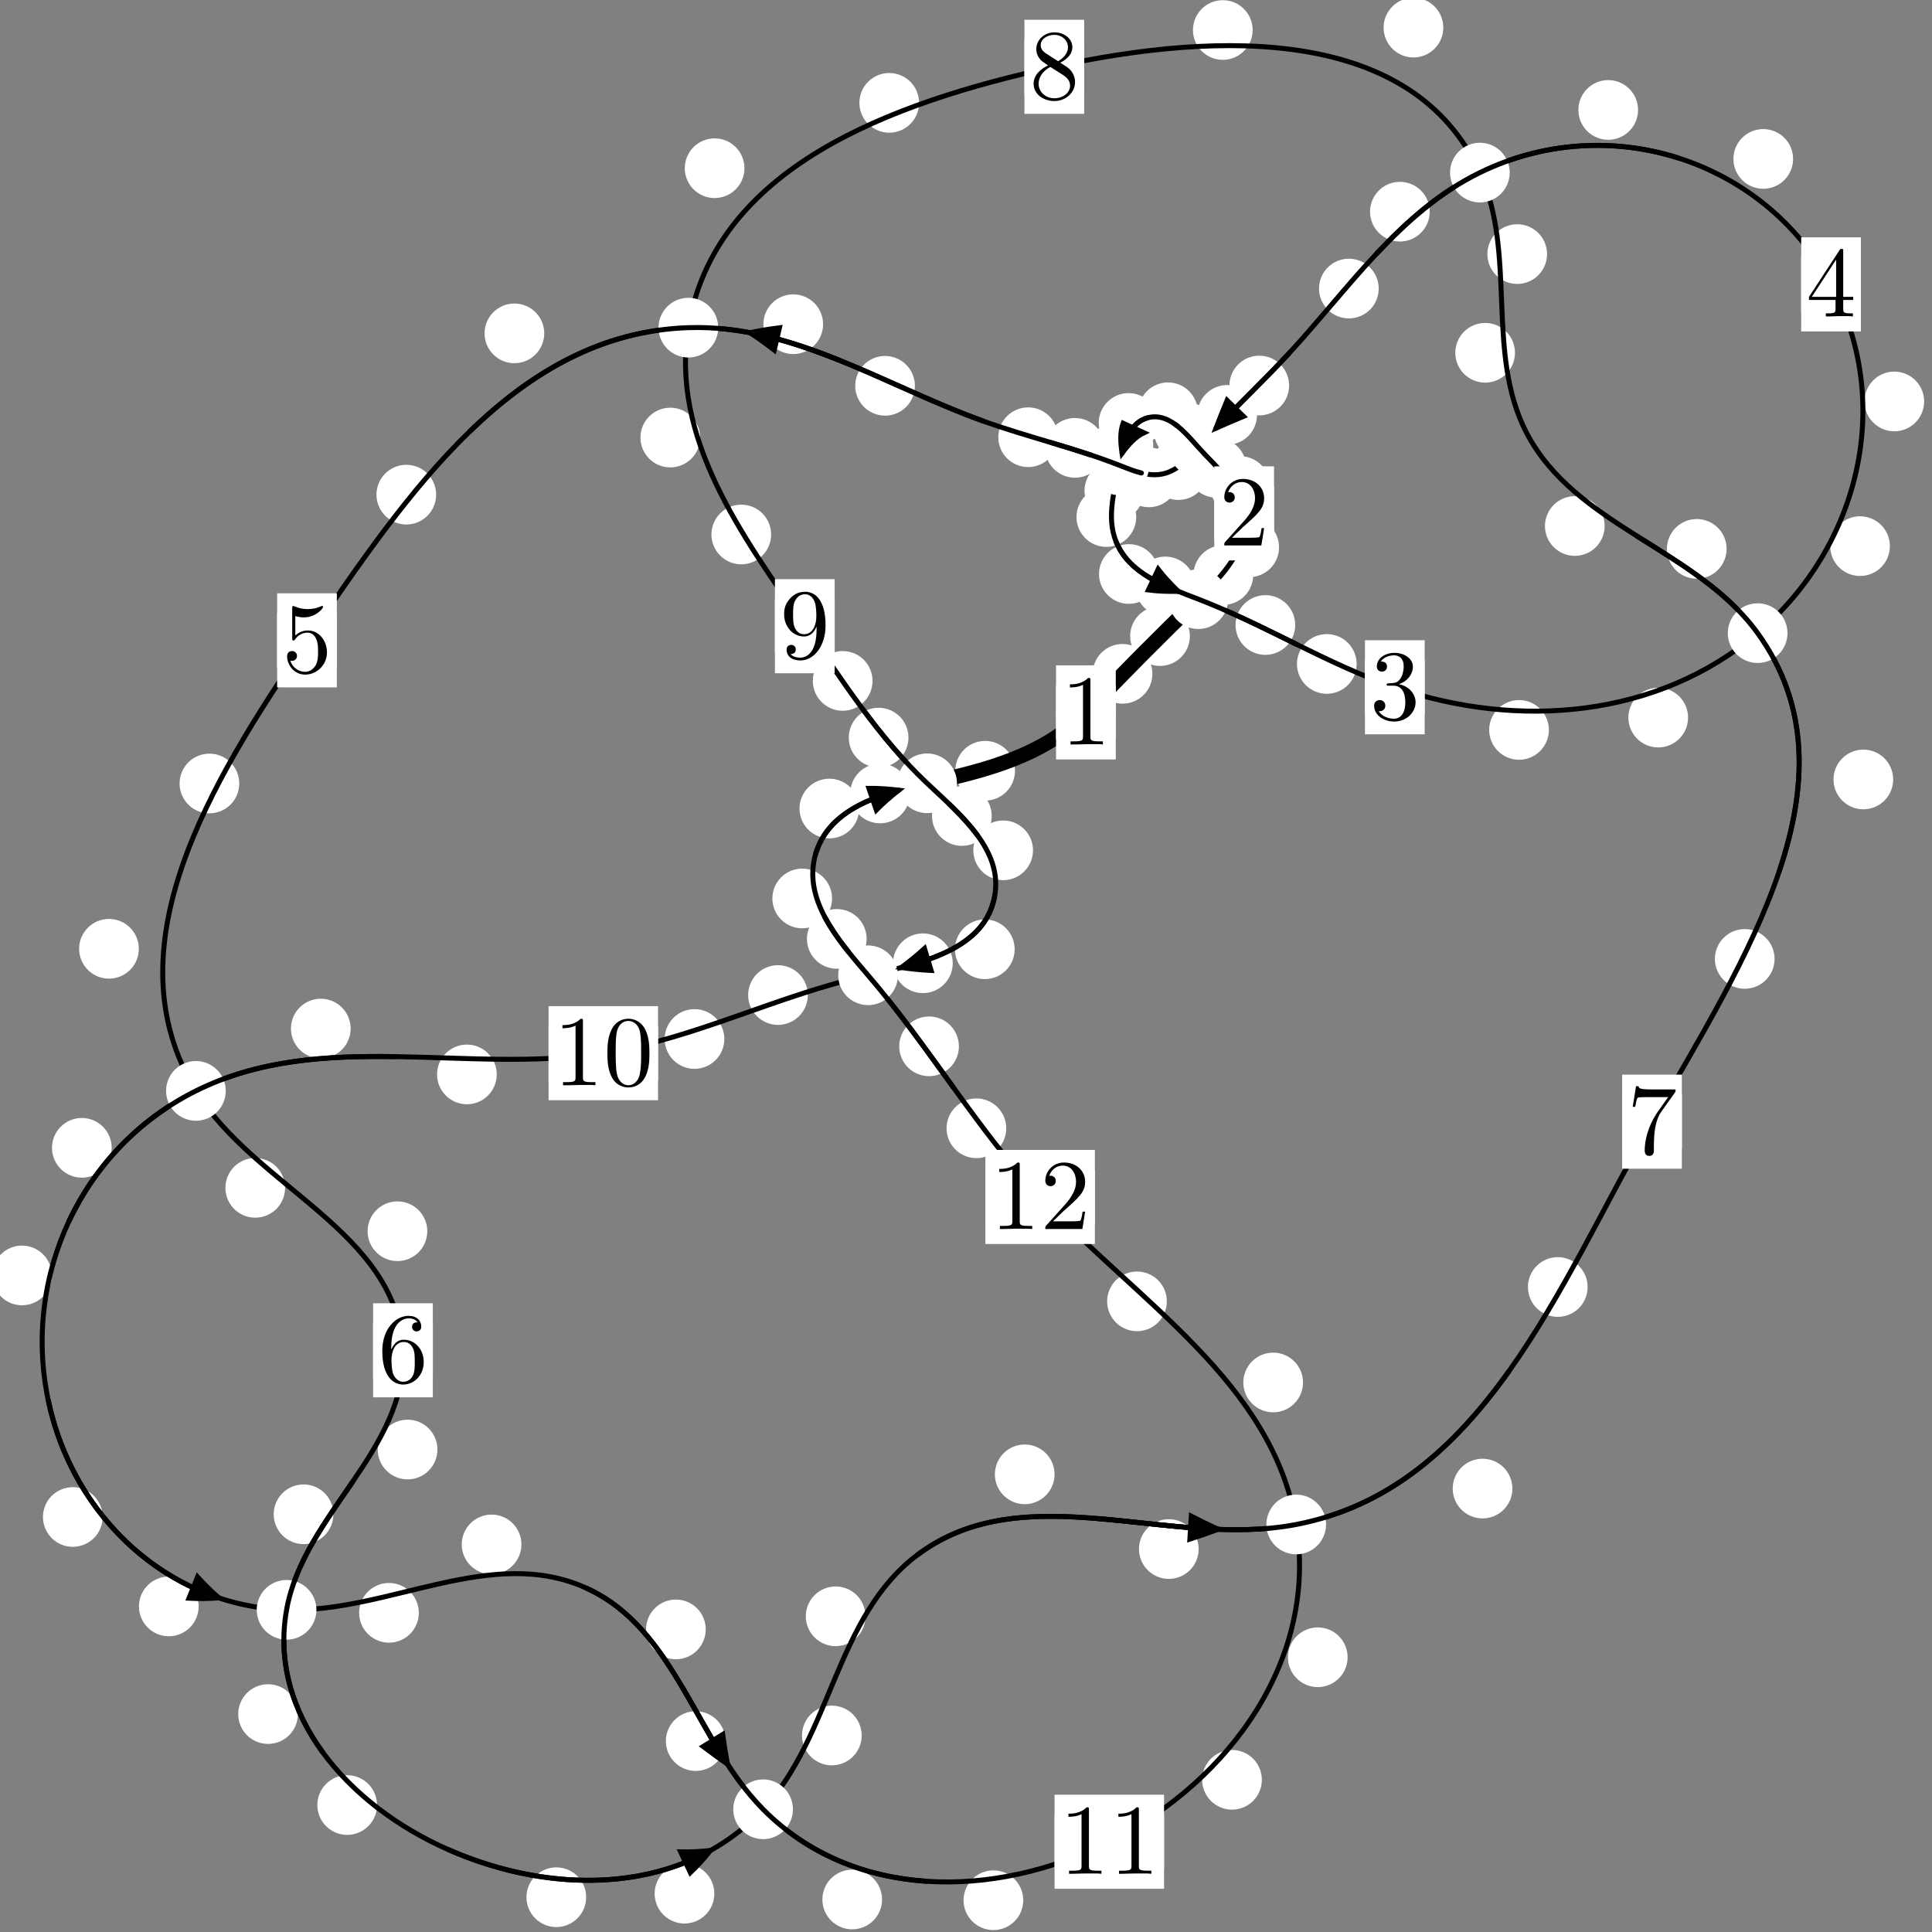 <?xml version="1.0"?>
<!-- Created by MetaPost 1.999 on 2021.07.05:2358 -->
<svg version="1.1" xmlns="http://www.w3.org/2000/svg" xmlns:xlink="http://www.w3.org/1999/xlink" width="193.473" height="193.505" viewBox="0 0 193.473 193.505">
<rect x="0" y="0" width="193.473" height="193.505" fill="#808080" stroke="none"/>
<!-- Original BoundingBox: -120.786774 -133.280563 72.686508 60.224579 -->
  <defs>
    <g transform="scale(0.01,0.01)" id="GLYPHcmr10_48">
      <path style="fill-rule: evenodd;" d="M460 -320C460 -400,455 -480,420 -554C374 -650,292 -666,250 -666C190 -666,117 -640,76 -547C44 -478,39 -400,39 -320C39 -245,43 -155,84 -79C127 2,200 22,249 22C303 22,379 1,423 -94C455 -163,460 -241,460 -320M249 -0C210 -0,151 -25,133 -121C122 -181,122 -273,122 -332C122 -396,122 -462,130 -516C149 -635,224 -644,249 -644C282 -644,348 -626,367 -527C377 -471,377 -395,377 -332C377 -257,377 -189,366 -125C351 -30,294 -0,249 -0"></path>
    </g>
    <g transform="scale(0.01,0.01)" id="GLYPHcmr10_49">
      <path style="fill-rule: evenodd;" d="M294 -640C294 -664,294 -666,271 -666C209 -602,121 -602,89 -602L89 -571C109 -571,168 -571,220 -597L220 -79C220 -43,217 -31,127 -31L95 -31L95 -0L257 -0L130 -3L217 -3L257 -3L297 -3L384 -3L419 -0L419 -31L387 -31C297 -31,294 -42,294 -79"></path>
    </g>
    <g transform="scale(0.01,0.01)" id="GLYPHcmr10_50">
      <path style="fill-rule: evenodd;" d="M127 -77L233 -180C389 -318,449 -372,449 -472C449 -586,359 -666,237 -666C124 -666,50 -574,50 -485C50 -429,100 -429,103 -429C120 -429,155 -441,155 -482C155 -508,137 -534,102 -534C94 -534,92 -534,89 -533C112 -598,166 -635,224 -635C315 -635,358 -554,358 -472C358 -392,308 -313,253 -251L61 -37C50 -26,50 -24,50 -0L421 -0L449 -174L424 -174C419 -144,412 -100,402 -85C395 -77,329 -77,307 -77"></path>
    </g>
    <g transform="scale(0.01,0.01)" id="GLYPHcmr10_51">
      <path style="fill-rule: evenodd;" d="M290 -352C372 -379,430 -449,430 -528C430 -610,342 -666,246 -666C145 -666,69 -606,69 -530C69 -497,91 -478,120 -478C151 -478,171 -500,171 -529C171 -579,124 -579,109 -579C140 -628,206 -641,242 -641C283 -641,338 -619,338 -529C338 -517,336 -459,310 -415C280 -367,246 -364,221 -363C213 -362,189 -360,182 -360C174 -359,167 -358,167 -348C167 -337,174 -337,191 -337L235 -337C317 -337,354 -269,354 -171C354 -35,285 -6,241 -6C198 -6,123 -23,88 -82C123 -77,154 -99,154 -137C154 -173,127 -193,98 -193C74 -193,42 -179,42 -135C42 -44,135 22,244 22C366 22,457 -69,457 -171C457 -253,394 -331,290 -352"></path>
    </g>
    <g transform="scale(0.01,0.01)" id="GLYPHcmr10_52">
      <path style="fill-rule: evenodd;" d="M294 -165L294 -78C294 -42,292 -31,218 -31L197 -31L197 -0L332 -0L238 -3L290 -3L332 -3L374 -3L427 -3L468 -0L468 -31L447 -31C373 -31,371 -42,371 -78L371 -165L471 -165L471 -196L371 -196L371 -651C371 -671,371 -677,355 -677C346 -677,343 -677,335 -665L28 -196L28 -165M300 -196L56 -196L300 -569"></path>
    </g>
    <g transform="scale(0.01,0.01)" id="GLYPHcmr10_53">
      <path style="fill-rule: evenodd;" d="M449 -201C449 -320,367 -420,259 -420C211 -420,168 -404,132 -369L132 -564C152 -558,185 -551,217 -551C340 -551,410 -642,410 -655C410 -661,407 -666,400 -666C399 -666,397 -666,392 -663C372 -654,323 -634,256 -634C216 -634,170 -641,123 -662C115 -665,113 -665,111 -665C101 -665,101 -657,101 -641L101 -345C101 -327,101 -319,115 -319C122 -319,124 -322,128 -328C139 -344,176 -398,257 -398C309 -398,334 -352,342 -334C358 -297,360 -258,360 -208C360 -173,360 -113,336 -71C312 -32,275 -6,229 -6C156 -6,99 -59,82 -118C85 -117,88 -116,99 -116C132 -116,149 -141,149 -165C149 -189,132 -214,99 -214C85 -214,50 -207,50 -161C50 -75,119 22,231 22C347 22,449 -74,449 -201"></path>
    </g>
    <g transform="scale(0.01,0.01)" id="GLYPHcmr10_54">
      <path style="fill-rule: evenodd;" d="M132 -328L132 -352C132 -605,256 -641,307 -641C331 -641,373 -635,395 -601C380 -601,340 -601,340 -556C340 -525,364 -510,386 -510C402 -510,432 -519,432 -558C432 -618,388 -666,305 -666C177 -666,42 -537,42 -316C42 -49,158 22,251 22C362 22,457 -72,457 -204C457 -331,368 -427,257 -427C189 -427,152 -376,132 -328M251 -6C188 -6,158 -66,152 -81C134 -128,134 -208,134 -226C134 -304,166 -404,256 -404C272 -404,318 -404,349 -342C367 -305,367 -254,367 -205C367 -157,367 -107,350 -71C320 -11,274 -6,251 -6"></path>
    </g>
    <g transform="scale(0.01,0.01)" id="GLYPHcmr10_55">
      <path style="fill-rule: evenodd;" d="M476 -609C485 -621,485 -623,485 -644L242 -644C120 -644,118 -657,114 -676L89 -676L56 -470L81 -470C84 -486,93 -549,106 -561C113 -567,191 -567,204 -567L411 -567C400 -551,321 -442,299 -409C209 -274,176 -135,176 -33C176 -23,176 22,222 22C268 22,268 -23,268 -33L268 -84C268 -139,271 -194,279 -248C283 -271,297 -357,341 -419"></path>
    </g>
    <g transform="scale(0.01,0.01)" id="GLYPHcmr10_56">
      <path style="fill-rule: evenodd;" d="M163 -457C117 -487,113 -521,113 -538C113 -599,178 -641,249 -641C322 -641,386 -589,386 -517C386 -460,347 -412,287 -377M309 -362C381 -399,430 -451,430 -517C430 -609,341 -666,250 -666C150 -666,69 -592,69 -499C69 -481,71 -436,113 -389C124 -377,161 -352,186 -335C128 -306,42 -250,42 -151C42 -45,144 22,249 22C362 22,457 -61,457 -168C457 -204,446 -249,408 -291C389 -312,373 -322,309 -362M209 -320L332 -242C360 -223,407 -193,407 -132C407 -58,332 -6,250 -6C164 -6,92 -68,92 -151C92 -209,124 -273,209 -320"></path>
    </g>
    <g transform="scale(0.01,0.01)" id="GLYPHcmr10_57">
      <path style="fill-rule: evenodd;" d="M367 -318L367 -286C367 -52,263 -6,205 -6C188 -6,134 -8,107 -42C151 -42,159 -71,159 -88C159 -119,135 -134,113 -134C97 -134,67 -125,67 -86C67 -19,121 22,206 22C335 22,457 -114,457 -329C457 -598,342 -666,253 -666C198 -666,149 -648,106 -603C65 -558,42 -516,42 -441C42 -316,130 -218,242 -218C303 -218,344 -260,367 -318M243 -241C227 -241,181 -241,150 -304C132 -341,132 -391,132 -440C132 -494,132 -541,153 -578C180 -628,218 -641,253 -641C299 -641,332 -607,349 -562C361 -530,365 -467,365 -421C365 -338,331 -241,243 -241"></path>
    </g>
  </defs>
  <path d="M115.402 67.478C115.402 66.686,115.087 65.925,114.526 65.365C113.966 64.804,113.206 64.49,112.413 64.49C111.62 64.49,110.86 64.804,110.3 65.365C109.739 65.925,109.424 66.686,109.424 67.478C109.424 68.271,109.739 69.031,110.3 69.592C110.86 70.152,111.62 70.467,112.413 70.467C113.206 70.467,113.966 70.152,114.526 69.592C115.087 69.031,115.402 68.271,115.402 67.478Z" style="fill: rgb(100%,100%,100%);stroke: none;"></path>
  <path d="M111.734 71.34C111.734 70.548,111.419 69.787,110.858 69.227C110.298 68.666,109.538 68.352,108.745 68.352C107.952 68.352,107.192 68.666,106.632 69.227C106.071 69.787,105.756 70.548,105.756 71.34C105.756 72.133,106.071 72.893,106.632 73.454C107.192 74.014,107.952 74.329,108.745 74.329C109.538 74.329,110.298 74.014,110.858 73.454C111.419 72.893,111.734 72.133,111.734 71.34Z" style="fill: rgb(100%,100%,100%);stroke: none;"></path>
  <path d="M125.496 57.582C125.496 56.79,125.181 56.03,124.62 55.469C124.06 54.909,123.3 54.594,122.507 54.594C121.714 54.594,120.954 54.909,120.394 55.469C119.833 56.03,119.518 56.79,119.518 57.582C119.518 58.375,119.833 59.135,120.394 59.696C120.954 60.256,121.714 60.571,122.507 60.571C123.3 60.571,124.06 60.256,124.62 59.696C125.181 59.135,125.496 58.375,125.496 57.582Z" style="fill: rgb(100%,100%,100%);stroke: none;"></path>
  <path d="M119.154 63.697C119.154 62.905,118.84 62.144,118.279 61.584C117.719 61.023,116.958 60.709,116.166 60.709C115.373 60.709,114.613 61.023,114.052 61.584C113.492 62.144,113.177 62.905,113.177 63.697C113.177 64.49,113.492 65.25,114.052 65.811C114.613 66.371,115.373 66.686,116.166 66.686C116.958 66.686,117.719 66.371,118.279 65.811C118.84 65.25,119.154 64.49,119.154 63.697Z" style="fill: rgb(100%,100%,100%);stroke: none;"></path>
  <path d="M127.174 48.671C127.174 47.878,126.859 47.118,126.298 46.557C125.738 45.997,124.978 45.682,124.185 45.682C123.392 45.682,122.632 45.997,122.072 46.557C121.511 47.118,121.196 47.878,121.196 48.671C121.196 49.463,121.511 50.223,122.072 50.784C122.632 51.344,123.392 51.659,124.185 51.659C124.978 51.659,125.738 51.344,126.298 50.784C126.859 50.223,127.174 49.463,127.174 48.671Z" style="fill: rgb(100%,100%,100%);stroke: none;"></path>
  <path d="M128.086 54.808C128.086 54.015,127.771 53.255,127.21 52.695C126.65 52.134,125.89 51.819,125.097 51.819C124.304 51.819,123.544 52.134,122.984 52.695C122.423 53.255,122.108 54.015,122.108 54.808C122.108 55.601,122.423 56.361,122.984 56.921C123.544 57.482,124.304 57.797,125.097 57.797C125.89 57.797,126.65 57.482,127.21 56.921C127.771 56.361,128.086 55.601,128.086 54.808Z" style="fill: rgb(100%,100%,100%);stroke: none;"></path>
  <path d="M121.543 43.165C121.543 42.372,121.229 41.612,120.668 41.052C120.108 40.491,119.347 40.176,118.555 40.176C117.762 40.176,117.002 40.491,116.441 41.052C115.881 41.612,115.566 42.372,115.566 43.165C115.566 43.958,115.881 44.718,116.441 45.278C117.002 45.839,117.762 46.154,118.555 46.154C119.347 46.154,120.108 45.839,120.668 45.278C121.229 44.718,121.543 43.958,121.543 43.165Z" style="fill: rgb(100%,100%,100%);stroke: none;"></path>
  <path d="M124.818 46.849C124.818 46.057,124.503 45.297,123.942 44.736C123.382 44.176,122.622 43.861,121.829 43.861C121.036 43.861,120.276 44.176,119.716 44.736C119.155 45.297,118.84 46.057,118.84 46.849C118.84 47.642,119.155 48.402,119.716 48.963C120.276 49.523,121.036 49.838,121.829 49.838C122.622 49.838,123.382 49.523,123.942 48.963C124.503 48.402,124.818 47.642,124.818 46.849Z" style="fill: rgb(100%,100%,100%);stroke: none;"></path>
  <path d="M116.007 42.357C116.007 41.564,115.692 40.804,115.132 40.243C114.571 39.683,113.811 39.368,113.018 39.368C112.226 39.368,111.465 39.683,110.905 40.243C110.344 40.804,110.029 41.564,110.029 42.357C110.029 43.149,110.344 43.91,110.905 44.47C111.465 45.031,112.226 45.346,113.018 45.346C113.811 45.346,114.571 45.031,115.132 44.47C115.692 43.91,116.007 43.149,116.007 42.357Z" style="fill: rgb(100%,100%,100%);stroke: none;"></path>
  <path d="M119.954 41.287C119.954 40.494,119.639 39.734,119.078 39.174C118.518 38.613,117.758 38.298,116.965 38.298C116.172 38.298,115.412 38.613,114.852 39.174C114.291 39.734,113.976 40.494,113.976 41.287C113.976 42.08,114.291 42.84,114.852 43.4C115.412 43.961,116.172 44.276,116.965 44.276C117.758 44.276,118.518 43.961,119.078 43.4C119.639 42.84,119.954 42.08,119.954 41.287Z" style="fill: rgb(100%,100%,100%);stroke: none;"></path>
  <path d="M114.581 49.145C114.581 48.353,114.266 47.592,113.706 47.032C113.145 46.471,112.385 46.157,111.593 46.157C110.8 46.157,110.04 46.471,109.479 47.032C108.919 47.592,108.604 48.353,108.604 49.145C108.604 49.938,108.919 50.698,109.479 51.259C110.04 51.819,110.8 52.134,111.593 52.134C112.385 52.134,113.145 51.819,113.706 51.259C114.266 50.698,114.581 49.938,114.581 49.145Z" style="fill: rgb(100%,100%,100%);stroke: none;"></path>
  <path d="M115.488 44.587C115.488 43.794,115.173 43.034,114.613 42.474C114.052 41.913,113.292 41.598,112.499 41.598C111.707 41.598,110.947 41.913,110.386 42.474C109.826 43.034,109.511 43.794,109.511 44.587C109.511 45.38,109.826 46.14,110.386 46.7C110.947 47.261,111.707 47.576,112.499 47.576C113.292 47.576,114.052 47.261,114.613 46.7C115.173 46.14,115.488 45.38,115.488 44.587Z" style="fill: rgb(100%,100%,100%);stroke: none;"></path>
  <path d="M116.034 57.481C116.034 56.688,115.719 55.928,115.159 55.367C114.598 54.807,113.838 54.492,113.046 54.492C112.253 54.492,111.493 54.807,110.932 55.367C110.372 55.928,110.057 56.688,110.057 57.481C110.057 58.273,110.372 59.034,110.932 59.594C111.493 60.155,112.253 60.469,113.046 60.469C113.838 60.469,114.598 60.155,115.159 59.594C115.719 59.034,116.034 58.273,116.034 57.481Z" style="fill: rgb(100%,100%,100%);stroke: none;"></path>
  <path d="M113.781 51.778C113.781 50.985,113.466 50.225,112.905 49.665C112.345 49.104,111.585 48.789,110.792 48.789C109.999 48.789,109.239 49.104,108.679 49.665C108.118 50.225,107.803 50.985,107.803 51.778C107.803 52.571,108.118 53.331,108.679 53.891C109.239 54.452,109.999 54.767,110.792 54.767C111.585 54.767,112.345 54.452,112.905 53.891C113.466 53.331,113.781 52.571,113.781 51.778Z" style="fill: rgb(100%,100%,100%);stroke: none;"></path>
  <path d="M129.705 62.589C129.705 61.796,129.39 61.036,128.829 60.476C128.269 59.915,127.509 59.6,126.716 59.6C125.923 59.6,125.163 59.915,124.603 60.476C124.042 61.036,123.727 61.796,123.727 62.589C123.727 63.382,124.042 64.142,124.603 64.702C125.163 65.263,125.923 65.578,126.716 65.578C127.509 65.578,128.269 65.263,128.829 64.702C129.39 64.142,129.705 63.382,129.705 62.589Z" style="fill: rgb(100%,100%,100%);stroke: none;"></path>
  <path d="M119.685 58.726C119.685 57.934,119.37 57.174,118.81 56.613C118.249 56.053,117.489 55.738,116.696 55.738C115.904 55.738,115.144 56.053,114.583 56.613C114.023 57.174,113.708 57.934,113.708 58.726C113.708 59.519,114.023 60.279,114.583 60.84C115.144 61.4,115.904 61.715,116.696 61.715C117.489 61.715,118.249 61.4,118.81 60.84C119.37 60.279,119.685 59.519,119.685 58.726Z" style="fill: rgb(100%,100%,100%);stroke: none;"></path>
  <path d="M155.106 73.095C155.106 72.302,154.791 71.542,154.231 70.982C153.67 70.421,152.91 70.106,152.118 70.106C151.325 70.106,150.565 70.421,150.004 70.982C149.444 71.542,149.129 72.302,149.129 73.095C149.129 73.888,149.444 74.648,150.004 75.208C150.565 75.769,151.325 76.084,152.118 76.084C152.91 76.084,153.67 75.769,154.231 75.208C154.791 74.648,155.106 73.888,155.106 73.095Z" style="fill: rgb(100%,100%,100%);stroke: none;"></path>
  <path d="M135.857 66.488C135.857 65.696,135.542 64.936,134.981 64.375C134.421 63.815,133.661 63.5,132.868 63.5C132.075 63.5,131.315 63.815,130.755 64.375C130.194 64.936,129.879 65.696,129.879 66.488C129.879 67.281,130.194 68.041,130.755 68.602C131.315 69.162,132.075 69.477,132.868 69.477C133.661 69.477,134.421 69.162,134.981 68.602C135.542 68.041,135.857 67.281,135.857 66.488Z" style="fill: rgb(100%,100%,100%);stroke: none;"></path>
  <path d="M189.257 54.691C189.257 53.898,188.942 53.138,188.382 52.577C187.821 52.017,187.061 51.702,186.268 51.702C185.476 51.702,184.715 52.017,184.155 52.577C183.594 53.138,183.28 53.898,183.28 54.691C183.28 55.483,183.594 56.244,184.155 56.804C184.715 57.365,185.476 57.679,186.268 57.679C187.061 57.679,187.821 57.365,188.382 56.804C188.942 56.244,189.257 55.483,189.257 54.691Z" style="fill: rgb(100%,100%,100%);stroke: none;"></path>
  <path d="M169.045 71.861C169.045 71.069,168.73 70.309,168.17 69.748C167.609 69.188,166.849 68.873,166.056 68.873C165.264 68.873,164.503 69.188,163.943 69.748C163.383 70.309,163.068 71.069,163.068 71.861C163.068 72.654,163.383 73.414,163.943 73.975C164.503 74.535,165.264 74.85,166.056 74.85C166.849 74.85,167.609 74.535,168.17 73.975C168.73 73.414,169.045 72.654,169.045 71.861Z" style="fill: rgb(100%,100%,100%);stroke: none;"></path>
  <path d="M179.563 15.915C179.563 15.122,179.248 14.362,178.688 13.802C178.127 13.241,177.367 12.926,176.574 12.926C175.782 12.926,175.022 13.241,174.461 13.802C173.901 14.362,173.586 15.122,173.586 15.915C173.586 16.708,173.901 17.468,174.461 18.028C175.022 18.589,175.782 18.904,176.574 18.904C177.367 18.904,178.127 18.589,178.688 18.028C179.248 17.468,179.563 16.708,179.563 15.915Z" style="fill: rgb(100%,100%,100%);stroke: none;"></path>
  <path d="M192.687 40.202C192.687 39.409,192.372 38.649,191.811 38.089C191.251 37.528,190.49 37.213,189.698 37.213C188.905 37.213,188.145 37.528,187.584 38.089C187.024 38.649,186.709 39.409,186.709 40.202C186.709 40.995,187.024 41.755,187.584 42.315C188.145 42.876,188.905 43.191,189.698 43.191C190.49 43.191,191.251 42.876,191.811 42.315C192.372 41.755,192.687 40.995,192.687 40.202Z" style="fill: rgb(100%,100%,100%);stroke: none;"></path>
  <path d="M143.175 21.197C143.175 20.404,142.86 19.644,142.299 19.084C141.739 18.523,140.979 18.208,140.186 18.208C139.393 18.208,138.633 18.523,138.073 19.084C137.512 19.644,137.197 20.404,137.197 21.197C137.197 21.99,137.512 22.75,138.073 23.31C138.633 23.871,139.393 24.186,140.186 24.186C140.979 24.186,141.739 23.871,142.299 23.31C142.86 22.75,143.175 21.99,143.175 21.197Z" style="fill: rgb(100%,100%,100%);stroke: none;"></path>
  <path d="M164.038 11.009C164.038 10.216,163.723 9.456,163.163 8.896C162.602 8.335,161.842 8.02,161.049 8.02C160.257 8.02,159.497 8.335,158.936 8.896C158.376 9.456,158.061 10.216,158.061 11.009C158.061 11.802,158.376 12.562,158.936 13.122C159.497 13.683,160.257 13.998,161.049 13.998C161.842 13.998,162.602 13.683,163.163 13.122C163.723 12.562,164.038 11.802,164.038 11.009Z" style="fill: rgb(100%,100%,100%);stroke: none;"></path>
  <path d="M129.093 38.608C129.093 37.815,128.778 37.055,128.218 36.495C127.657 35.934,126.897 35.619,126.105 35.619C125.312 35.619,124.552 35.934,123.991 36.495C123.431 37.055,123.116 37.815,123.116 38.608C123.116 39.401,123.431 40.161,123.991 40.721C124.552 41.282,125.312 41.597,126.105 41.597C126.897 41.597,127.657 41.282,128.218 40.721C128.778 40.161,129.093 39.401,129.093 38.608Z" style="fill: rgb(100%,100%,100%);stroke: none;"></path>
  <path d="M138.066 28.897C138.066 28.104,137.751 27.344,137.191 26.783C136.63 26.223,135.87 25.908,135.077 25.908C134.285 25.908,133.524 26.223,132.964 26.783C132.404 27.344,132.089 28.104,132.089 28.897C132.089 29.689,132.404 30.449,132.964 31.01C133.524 31.57,134.285 31.885,135.077 31.885C135.87 31.885,136.63 31.57,137.191 31.01C137.751 30.449,138.066 29.689,138.066 28.897Z" style="fill: rgb(100%,100%,100%);stroke: none;"></path>
  <path d="M122.002 45.899C122.002 45.106,121.687 44.346,121.127 43.785C120.566 43.225,119.806 42.91,119.014 42.91C118.221 42.91,117.461 43.225,116.9 43.785C116.34 44.346,116.025 45.106,116.025 45.899C116.025 46.691,116.34 47.451,116.9 48.012C117.461 48.572,118.221 48.887,119.014 48.887C119.806 48.887,120.566 48.572,121.127 48.012C121.687 47.451,122.002 46.691,122.002 45.899Z" style="fill: rgb(100%,100%,100%);stroke: none;"></path>
  <path d="M125.879 41.547C125.879 40.754,125.564 39.994,125.004 39.433C124.443 38.873,123.683 38.558,122.891 38.558C122.098 38.558,121.338 38.873,120.777 39.433C120.217 39.994,119.902 40.754,119.902 41.547C119.902 42.339,120.217 43.1,120.777 43.66C121.338 44.221,122.098 44.535,122.891 44.535C123.683 44.535,124.443 44.221,125.004 43.66C125.564 43.1,125.879 42.339,125.879 41.547Z" style="fill: rgb(100%,100%,100%);stroke: none;"></path>
  <path d="M118.035 47.804C118.035 47.011,117.72 46.251,117.159 45.69C116.599 45.13,115.839 44.815,115.046 44.815C114.253 44.815,113.493 45.13,112.933 45.69C112.372 46.251,112.057 47.011,112.057 47.804C112.057 48.596,112.372 49.356,112.933 49.917C113.493 50.477,114.253 50.792,115.046 50.792C115.839 50.792,116.599 50.477,117.159 49.917C117.72 49.356,118.035 48.596,118.035 47.804Z" style="fill: rgb(100%,100%,100%);stroke: none;"></path>
  <path d="M120.987 47.076C120.987 46.283,120.672 45.523,120.111 44.963C119.551 44.402,118.791 44.087,117.998 44.087C117.205 44.087,116.445 44.402,115.885 44.963C115.324 45.523,115.009 46.283,115.009 47.076C115.009 47.869,115.324 48.629,115.885 49.189C116.445 49.75,117.205 50.065,117.998 50.065C118.791 50.065,119.551 49.75,120.111 49.189C120.672 48.629,120.987 47.869,120.987 47.076Z" style="fill: rgb(100%,100%,100%);stroke: none;"></path>
  <path d="M110.635 44.849C110.635 44.056,110.32 43.296,109.759 42.736C109.199 42.175,108.439 41.86,107.646 41.86C106.853 41.86,106.093 42.175,105.533 42.736C104.972 43.296,104.657 44.056,104.657 44.849C104.657 45.642,104.972 46.402,105.533 46.962C106.093 47.523,106.853 47.838,107.646 47.838C108.439 47.838,109.199 47.523,109.759 46.962C110.32 46.402,110.635 45.642,110.635 44.849Z" style="fill: rgb(100%,100%,100%);stroke: none;"></path>
  <path d="M116.532 47.165C116.532 46.373,116.217 45.613,115.657 45.052C115.096 44.492,114.336 44.177,113.543 44.177C112.751 44.177,111.99 44.492,111.43 45.052C110.869 45.613,110.554 46.373,110.554 47.165C110.554 47.958,110.869 48.718,111.43 49.279C111.99 49.839,112.751 50.154,113.543 50.154C114.336 50.154,115.096 49.839,115.657 49.279C116.217 48.718,116.532 47.958,116.532 47.165Z" style="fill: rgb(100%,100%,100%);stroke: none;"></path>
  <path d="M91.62 38.634C91.62 37.842,91.305 37.082,90.744 36.521C90.184 35.961,89.424 35.646,88.631 35.646C87.838 35.646,87.078 35.961,86.518 36.521C85.957 37.082,85.642 37.842,85.642 38.634C85.642 39.427,85.957 40.187,86.518 40.748C87.078 41.308,87.838 41.623,88.631 41.623C89.424 41.623,90.184 41.308,90.744 40.748C91.305 40.187,91.62 39.427,91.62 38.634Z" style="fill: rgb(100%,100%,100%);stroke: none;"></path>
  <path d="M105.948 43.784C105.948 42.991,105.633 42.231,105.072 41.671C104.512 41.11,103.752 40.795,102.959 40.795C102.166 40.795,101.406 41.11,100.846 41.671C100.285 42.231,99.97 42.991,99.97 43.784C99.97 44.577,100.285 45.337,100.846 45.897C101.406 46.458,102.166 46.773,102.959 46.773C103.752 46.773,104.512 46.458,105.072 45.897C105.633 45.337,105.948 44.577,105.948 43.784Z" style="fill: rgb(100%,100%,100%);stroke: none;"></path>
  <path d="M54.502 33.384C54.502 32.591,54.187 31.831,53.626 31.27C53.066 30.71,52.306 30.395,51.513 30.395C50.72 30.395,49.96 30.71,49.4 31.27C48.839 31.831,48.524 32.591,48.524 33.384C48.524 34.176,48.839 34.936,49.4 35.497C49.96 36.057,50.72 36.372,51.513 36.372C52.306 36.372,53.066 36.057,53.626 35.497C54.187 34.936,54.502 34.176,54.502 33.384Z" style="fill: rgb(100%,100%,100%);stroke: none;"></path>
  <path d="M82.425 32.468C82.425 31.675,82.11 30.915,81.55 30.355C80.989 29.794,80.229 29.479,79.436 29.479C78.644 29.479,77.884 29.794,77.323 30.355C76.763 30.915,76.448 31.675,76.448 32.468C76.448 33.261,76.763 34.021,77.323 34.581C77.884 35.142,78.644 35.457,79.436 35.457C80.229 35.457,80.989 35.142,81.55 34.581C82.11 34.021,82.425 33.261,82.425 32.468Z" style="fill: rgb(100%,100%,100%);stroke: none;"></path>
  <path d="M23.96 78.46C23.96 77.667,23.645 76.907,23.085 76.346C22.524 75.786,21.764 75.471,20.972 75.471C20.179 75.471,19.419 75.786,18.858 76.346C18.298 76.907,17.983 77.667,17.983 78.46C17.983 79.252,18.298 80.012,18.858 80.573C19.419 81.133,20.179 81.448,20.972 81.448C21.764 81.448,22.524 81.133,23.085 80.573C23.645 80.012,23.96 79.252,23.96 78.46Z" style="fill: rgb(100%,100%,100%);stroke: none;"></path>
  <path d="M43.677 49.535C43.677 48.743,43.362 47.983,42.801 47.422C42.241 46.862,41.481 46.547,40.688 46.547C39.895 46.547,39.135 46.862,38.575 47.422C38.014 47.983,37.699 48.743,37.699 49.535C37.699 50.328,38.014 51.088,38.575 51.649C39.135 52.209,39.895 52.524,40.688 52.524C41.481 52.524,42.241 52.209,42.801 51.649C43.362 51.088,43.677 50.328,43.677 49.535Z" style="fill: rgb(100%,100%,100%);stroke: none;"></path>
  <path d="M28.55 118.952C28.55 118.16,28.235 117.4,27.674 116.839C27.114 116.279,26.354 115.964,25.561 115.964C24.768 115.964,24.008 116.279,23.448 116.839C22.887 117.4,22.572 118.16,22.572 118.952C22.572 119.745,22.887 120.505,23.448 121.066C24.008 121.626,24.768 121.941,25.561 121.941C26.354 121.941,27.114 121.626,27.674 121.066C28.235 120.505,28.55 119.745,28.55 118.952Z" style="fill: rgb(100%,100%,100%);stroke: none;"></path>
  <path d="M13.902 95.013C13.902 94.22,13.587 93.46,13.026 92.9C12.466 92.339,11.706 92.024,10.913 92.024C10.12 92.024,9.36 92.339,8.8 92.9C8.239 93.46,7.924 94.22,7.924 95.013C7.924 95.806,8.239 96.566,8.8 97.126C9.36 97.687,10.12 98.002,10.913 98.002C11.706 98.002,12.466 97.687,13.026 97.126C13.587 96.566,13.902 95.806,13.902 95.013Z" style="fill: rgb(100%,100%,100%);stroke: none;"></path>
  <path d="M43.805 145.158C43.805 144.365,43.49 143.605,42.929 143.045C42.369 142.484,41.609 142.169,40.816 142.169C40.023 142.169,39.263 142.484,38.703 143.045C38.142 143.605,37.827 144.365,37.827 145.158C37.827 145.951,38.142 146.711,38.703 147.271C39.263 147.832,40.023 148.147,40.816 148.147C41.609 148.147,42.369 147.832,42.929 147.271C43.49 146.711,43.805 145.951,43.805 145.158Z" style="fill: rgb(100%,100%,100%);stroke: none;"></path>
  <path d="M42.79 123.297C42.79 122.504,42.475 121.744,41.914 121.183C41.354 120.623,40.594 120.308,39.801 120.308C39.008 120.308,38.248 120.623,37.688 121.183C37.127 121.744,36.812 122.504,36.812 123.297C36.812 124.089,37.127 124.85,37.688 125.41C38.248 125.971,39.008 126.286,39.801 126.286C40.594 126.286,41.354 125.971,41.914 125.41C42.475 124.85,42.79 124.089,42.79 123.297Z" style="fill: rgb(100%,100%,100%);stroke: none;"></path>
  <path d="M29.833 171.65C29.833 170.858,29.518 170.097,28.957 169.537C28.397 168.977,27.637 168.662,26.844 168.662C26.051 168.662,25.291 168.977,24.731 169.537C24.17 170.097,23.855 170.858,23.855 171.65C23.855 172.443,24.17 173.203,24.731 173.764C25.291 174.324,26.051 174.639,26.844 174.639C27.637 174.639,28.397 174.324,28.957 173.764C29.518 173.203,29.833 172.443,29.833 171.65Z" style="fill: rgb(100%,100%,100%);stroke: none;"></path>
  <path d="M33.386 151.642C33.386 150.849,33.071 150.089,32.511 149.528C31.95 148.968,31.19 148.653,30.398 148.653C29.605 148.653,28.845 148.968,28.284 149.528C27.724 150.089,27.409 150.849,27.409 151.642C27.409 152.434,27.724 153.195,28.284 153.755C28.845 154.315,29.605 154.63,30.398 154.63C31.19 154.63,31.95 154.315,32.511 153.755C33.071 153.195,33.386 152.434,33.386 151.642Z" style="fill: rgb(100%,100%,100%);stroke: none;"></path>
  <path d="M58.699 189.99C58.699 189.197,58.384 188.437,57.824 187.877C57.263 187.316,56.503 187.001,55.71 187.001C54.918 187.001,54.157 187.316,53.597 187.877C53.036 188.437,52.721 189.197,52.721 189.99C52.721 190.783,53.036 191.543,53.597 192.103C54.157 192.664,54.918 192.979,55.71 192.979C56.503 192.979,57.263 192.664,57.824 192.103C58.384 191.543,58.699 190.783,58.699 189.99Z" style="fill: rgb(100%,100%,100%);stroke: none;"></path>
  <path d="M37.756 180.76C37.756 179.967,37.441 179.207,36.881 178.646C36.32 178.086,35.56 177.771,34.768 177.771C33.975 177.771,33.215 178.086,32.654 178.646C32.094 179.207,31.779 179.967,31.779 180.76C31.779 181.552,32.094 182.313,32.654 182.873C33.215 183.433,33.975 183.748,34.768 183.748C35.56 183.748,36.32 183.433,36.881 182.873C37.441 182.313,37.756 181.552,37.756 180.76Z" style="fill: rgb(100%,100%,100%);stroke: none;"></path>
  <path d="M86.291 173.794C86.291 173.001,85.976 172.241,85.415 171.681C84.855 171.12,84.095 170.805,83.302 170.805C82.509 170.805,81.749 171.12,81.189 171.681C80.628 172.241,80.313 173.001,80.313 173.794C80.313 174.587,80.628 175.347,81.189 175.907C81.749 176.468,82.509 176.783,83.302 176.783C84.095 176.783,84.855 176.468,85.415 175.907C85.976 175.347,86.291 174.587,86.291 173.794Z" style="fill: rgb(100%,100%,100%);stroke: none;"></path>
  <path d="M71.534 189.635C71.534 188.842,71.219 188.082,70.658 187.521C70.098 186.961,69.338 186.646,68.545 186.646C67.752 186.646,66.992 186.961,66.432 187.521C65.871 188.082,65.556 188.842,65.556 189.635C65.556 190.427,65.871 191.187,66.432 191.748C66.992 192.308,67.752 192.623,68.545 192.623C69.338 192.623,70.098 192.308,70.658 191.748C71.219 191.187,71.534 190.427,71.534 189.635Z" style="fill: rgb(100%,100%,100%);stroke: none;"></path>
  <path d="M105.605 147.642C105.605 146.849,105.29 146.089,104.73 145.529C104.169 144.968,103.409 144.653,102.616 144.653C101.824 144.653,101.063 144.968,100.503 145.529C99.943 146.089,99.628 146.849,99.628 147.642C99.628 148.435,99.943 149.195,100.503 149.755C101.063 150.316,101.824 150.631,102.616 150.631C103.409 150.631,104.169 150.316,104.73 149.755C105.29 149.195,105.605 148.435,105.605 147.642Z" style="fill: rgb(100%,100%,100%);stroke: none;"></path>
  <path d="M86.67 161.859C86.67 161.067,86.355 160.306,85.795 159.746C85.234 159.185,84.474 158.871,83.682 158.871C82.889 158.871,82.129 159.185,81.568 159.746C81.008 160.306,80.693 161.067,80.693 161.859C80.693 162.652,81.008 163.412,81.568 163.973C82.129 164.533,82.889 164.848,83.682 164.848C84.474 164.848,85.234 164.533,85.795 163.973C86.355 163.412,86.67 162.652,86.67 161.859Z" style="fill: rgb(100%,100%,100%);stroke: none;"></path>
  <path d="M151.453 149.067C151.453 148.275,151.138 147.515,150.578 146.954C150.017 146.394,149.257 146.079,148.464 146.079C147.672 146.079,146.911 146.394,146.351 146.954C145.79 147.515,145.476 148.275,145.476 149.067C145.476 149.86,145.79 150.62,146.351 151.181C146.911 151.741,147.672 152.056,148.464 152.056C149.257 152.056,150.017 151.741,150.578 151.181C151.138 150.62,151.453 149.86,151.453 149.067Z" style="fill: rgb(100%,100%,100%);stroke: none;"></path>
  <path d="M120.034 155.123C120.034 154.331,119.719 153.571,119.159 153.01C118.598 152.45,117.838 152.135,117.045 152.135C116.253 152.135,115.493 152.45,114.932 153.01C114.372 153.571,114.057 154.331,114.057 155.123C114.057 155.916,114.372 156.676,114.932 157.237C115.493 157.797,116.253 158.112,117.045 158.112C117.838 158.112,118.598 157.797,119.159 157.237C119.719 156.676,120.034 155.916,120.034 155.123Z" style="fill: rgb(100%,100%,100%);stroke: none;"></path>
  <path d="M177.709 96.027C177.709 95.235,177.394 94.474,176.834 93.914C176.273 93.353,175.513 93.038,174.721 93.038C173.928 93.038,173.168 93.353,172.607 93.914C172.047 94.474,171.732 95.235,171.732 96.027C171.732 96.82,172.047 97.58,172.607 98.141C173.168 98.701,173.928 99.016,174.721 99.016C175.513 99.016,176.273 98.701,176.834 98.141C177.394 97.58,177.709 96.82,177.709 96.027Z" style="fill: rgb(100%,100%,100%);stroke: none;"></path>
  <path d="M158.987 128.883C158.987 128.09,158.672 127.33,158.112 126.769C157.551 126.209,156.791 125.894,155.998 125.894C155.206 125.894,154.445 126.209,153.885 126.769C153.324 127.33,153.01 128.09,153.01 128.883C153.01 129.675,153.324 130.436,153.885 130.996C154.445 131.557,155.206 131.871,155.998 131.871C156.791 131.871,157.551 131.557,158.112 130.996C158.672 130.436,158.987 129.675,158.987 128.883Z" style="fill: rgb(100%,100%,100%);stroke: none;"></path>
  <path d="M172.905 54.965C172.905 54.173,172.59 53.412,172.029 52.852C171.469 52.292,170.709 51.977,169.916 51.977C169.123 51.977,168.363 52.292,167.803 52.852C167.242 53.412,166.927 54.173,166.927 54.965C166.927 55.758,167.242 56.518,167.803 57.079C168.363 57.639,169.123 57.954,169.916 57.954C170.709 57.954,171.469 57.639,172.029 57.079C172.59 56.518,172.905 55.758,172.905 54.965Z" style="fill: rgb(100%,100%,100%);stroke: none;"></path>
  <path d="M189.586 78.056C189.586 77.263,189.271 76.503,188.711 75.942C188.15 75.382,187.39 75.067,186.597 75.067C185.805 75.067,185.045 75.382,184.484 75.942C183.924 76.503,183.609 77.263,183.609 78.056C183.609 78.848,183.924 79.609,184.484 80.169C185.045 80.729,185.805 81.044,186.597 81.044C187.39 81.044,188.15 80.729,188.711 80.169C189.271 79.609,189.586 78.848,189.586 78.056Z" style="fill: rgb(100%,100%,100%);stroke: none;"></path>
  <path d="M151.712 35.328C151.712 34.536,151.397 33.776,150.837 33.215C150.276 32.655,149.516 32.34,148.723 32.34C147.931 32.34,147.17 32.655,146.61 33.215C146.05 33.776,145.735 34.536,145.735 35.328C145.735 36.121,146.05 36.881,146.61 37.442C147.17 38.002,147.931 38.317,148.723 38.317C149.516 38.317,150.276 38.002,150.837 37.442C151.397 36.881,151.712 36.121,151.712 35.328Z" style="fill: rgb(100%,100%,100%);stroke: none;"></path>
  <path d="M160.691 52.676C160.691 51.884,160.376 51.123,159.815 50.563C159.255 50.002,158.495 49.688,157.702 49.688C156.909 49.688,156.149 50.002,155.589 50.563C155.028 51.123,154.713 51.884,154.713 52.676C154.713 53.469,155.028 54.229,155.589 54.79C156.149 55.35,156.909 55.665,157.702 55.665C158.495 55.665,159.255 55.35,159.815 54.79C160.376 54.229,160.691 53.469,160.691 52.676Z" style="fill: rgb(100%,100%,100%);stroke: none;"></path>
  <path d="M144.534 2.764C144.534 1.971,144.219 1.211,143.658 0.651C143.098 0.09,142.338 -0.225,141.545 -0.225C140.752 -0.225,139.992 0.09,139.432 0.651C138.871 1.211,138.556 1.971,138.556 2.764C138.556 3.557,138.871 4.317,139.432 4.877C139.992 5.438,140.752 5.753,141.545 5.753C142.338 5.753,143.098 5.438,143.658 4.877C144.219 4.317,144.534 3.557,144.534 2.764Z" style="fill: rgb(100%,100%,100%);stroke: none;"></path>
  <path d="M154.925 25.445C154.925 24.653,154.61 23.892,154.049 23.332C153.489 22.771,152.729 22.456,151.936 22.456C151.143 22.456,150.383 22.771,149.823 23.332C149.262 23.892,148.947 24.653,148.947 25.445C148.947 26.238,149.262 26.998,149.823 27.559C150.383 28.119,151.143 28.434,151.936 28.434C152.729 28.434,153.489 28.119,154.049 27.559C154.61 26.998,154.925 26.238,154.925 25.445Z" style="fill: rgb(100%,100%,100%);stroke: none;"></path>
  <path d="M92.038 10.299C92.038 9.507,91.723 8.746,91.163 8.186C90.603 7.626,89.842 7.311,89.05 7.311C88.257 7.311,87.497 7.626,86.936 8.186C86.376 8.746,86.061 9.507,86.061 10.299C86.061 11.092,86.376 11.852,86.936 12.413C87.497 12.973,88.257 13.288,89.05 13.288C89.842 13.288,90.603 12.973,91.163 12.413C91.723 11.852,92.038 11.092,92.038 10.299Z" style="fill: rgb(100%,100%,100%);stroke: none;"></path>
  <path d="M125.442 3.005C125.442 2.213,125.127 1.452,124.566 0.892C124.006 0.331,123.246 0.016,122.453 0.016C121.66 0.016,120.9 0.331,120.34 0.892C119.779 1.452,119.464 2.213,119.464 3.005C119.464 3.798,119.779 4.558,120.34 5.119C120.9 5.679,121.66 5.994,122.453 5.994C123.246 5.994,124.006 5.679,124.566 5.119C125.127 4.558,125.442 3.798,125.442 3.005Z" style="fill: rgb(100%,100%,100%);stroke: none;"></path>
  <path d="M70.112 43.816C70.112 43.023,69.797 42.263,69.237 41.703C68.676 41.142,67.916 40.827,67.124 40.827C66.331 40.827,65.571 41.142,65.01 41.703C64.45 42.263,64.135 43.023,64.135 43.816C64.135 44.609,64.45 45.369,65.01 45.929C65.571 46.49,66.331 46.805,67.124 46.805C67.916 46.805,68.676 46.49,69.237 45.929C69.797 45.369,70.112 44.609,70.112 43.816Z" style="fill: rgb(100%,100%,100%);stroke: none;"></path>
  <path d="M74.551 16.846C74.551 16.053,74.236 15.293,73.676 14.732C73.115 14.172,72.355 13.857,71.562 13.857C70.77 13.857,70.01 14.172,69.449 14.732C68.889 15.293,68.574 16.053,68.574 16.846C68.574 17.638,68.889 18.398,69.449 18.959C70.01 19.519,70.77 19.834,71.562 19.834C72.355 19.834,73.115 19.519,73.676 18.959C74.236 18.398,74.551 17.638,74.551 16.846Z" style="fill: rgb(100%,100%,100%);stroke: none;"></path>
  <path d="M87.376 68.188C87.376 67.395,87.061 66.635,86.501 66.075C85.94 65.514,85.18 65.199,84.387 65.199C83.595 65.199,82.834 65.514,82.274 66.075C81.713 66.635,81.399 67.395,81.399 68.188C81.399 68.981,81.713 69.741,82.274 70.301C82.834 70.862,83.595 71.177,84.387 71.177C85.18 71.177,85.94 70.862,86.501 70.301C87.061 69.741,87.376 68.981,87.376 68.188Z" style="fill: rgb(100%,100%,100%);stroke: none;"></path>
  <path d="M77.221 53.524C77.221 52.731,76.906 51.971,76.345 51.411C75.785 50.85,75.025 50.535,74.232 50.535C73.439 50.535,72.679 50.85,72.119 51.411C71.558 51.971,71.243 52.731,71.243 53.524C71.243 54.317,71.558 55.077,72.119 55.637C72.679 56.198,73.439 56.513,74.232 56.513C75.025 56.513,75.785 56.198,76.345 55.637C76.906 55.077,77.221 54.317,77.221 53.524Z" style="fill: rgb(100%,100%,100%);stroke: none;"></path>
  <path d="M99.311 81.716C99.311 80.923,98.996 80.163,98.435 79.603C97.875 79.042,97.115 78.727,96.322 78.727C95.529 78.727,94.769 79.042,94.209 79.603C93.648 80.163,93.333 80.923,93.333 81.716C93.333 82.509,93.648 83.269,94.209 83.829C94.769 84.39,95.529 84.705,96.322 84.705C97.115 84.705,97.875 84.39,98.435 83.829C98.996 83.269,99.311 82.509,99.311 81.716Z" style="fill: rgb(100%,100%,100%);stroke: none;"></path>
  <path d="M90.975 73.865C90.975 73.072,90.66 72.312,90.1 71.752C89.539 71.191,88.779 70.876,87.986 70.876C87.194 70.876,86.433 71.191,85.873 71.752C85.313 72.312,84.998 73.072,84.998 73.865C84.998 74.658,85.313 75.418,85.873 75.978C86.433 76.539,87.194 76.854,87.986 76.854C88.779 76.854,89.539 76.539,90.1 75.978C90.66 75.418,90.975 74.658,90.975 73.865Z" style="fill: rgb(100%,100%,100%);stroke: none;"></path>
  <path d="M101.609 95.062C101.609 94.269,101.294 93.509,100.734 92.948C100.173 92.388,99.413 92.073,98.62 92.073C97.828 92.073,97.068 92.388,96.507 92.948C95.947 93.509,95.632 94.269,95.632 95.062C95.632 95.854,95.947 96.614,96.507 97.175C97.068 97.735,97.828 98.05,98.62 98.05C99.413 98.05,100.173 97.735,100.734 97.175C101.294 96.614,101.609 95.854,101.609 95.062Z" style="fill: rgb(100%,100%,100%);stroke: none;"></path>
  <path d="M103.447 85.152C103.447 84.36,103.132 83.599,102.571 83.039C102.011 82.478,101.251 82.164,100.458 82.164C99.665 82.164,98.905 82.478,98.344 83.039C97.784 83.599,97.469 84.36,97.469 85.152C97.469 85.945,97.784 86.705,98.344 87.266C98.905 87.826,99.665 88.141,100.458 88.141C101.251 88.141,102.011 87.826,102.571 87.266C103.132 86.705,103.447 85.945,103.447 85.152Z" style="fill: rgb(100%,100%,100%);stroke: none;"></path>
  <path d="M80.897 99.644C80.897 98.851,80.582 98.091,80.022 97.531C79.461 96.97,78.701 96.655,77.908 96.655C77.116 96.655,76.355 96.97,75.795 97.531C75.234 98.091,74.92 98.851,74.92 99.644C74.92 100.437,75.234 101.197,75.795 101.757C76.355 102.318,77.116 102.633,77.908 102.633C78.701 102.633,79.461 102.318,80.022 101.757C80.582 101.197,80.897 100.437,80.897 99.644Z" style="fill: rgb(100%,100%,100%);stroke: none;"></path>
  <path d="M95.409 96.463C95.409 95.67,95.094 94.91,94.533 94.349C93.973 93.789,93.212 93.474,92.42 93.474C91.627 93.474,90.867 93.789,90.306 94.349C89.746 94.91,89.431 95.67,89.431 96.463C89.431 97.255,89.746 98.015,90.306 98.576C90.867 99.136,91.627 99.451,92.42 99.451C93.212 99.451,93.973 99.136,94.533 98.576C95.094 98.015,95.409 97.255,95.409 96.463Z" style="fill: rgb(100%,100%,100%);stroke: none;"></path>
  <path d="M49.745 107.594C49.745 106.801,49.43 106.041,48.869 105.48C48.309 104.92,47.549 104.605,46.756 104.605C45.963 104.605,45.203 104.92,44.643 105.48C44.082 106.041,43.767 106.801,43.767 107.594C43.767 108.386,44.082 109.147,44.643 109.707C45.203 110.267,45.963 110.582,46.756 110.582C47.549 110.582,48.309 110.267,48.869 109.707C49.43 109.147,49.745 108.386,49.745 107.594Z" style="fill: rgb(100%,100%,100%);stroke: none;"></path>
  <path d="M72.536 104.046C72.536 103.253,72.221 102.493,71.661 101.933C71.1 101.372,70.34 101.057,69.548 101.057C68.755 101.057,67.995 101.372,67.434 101.933C66.874 102.493,66.559 103.253,66.559 104.046C66.559 104.839,66.874 105.599,67.434 106.159C67.995 106.72,68.755 107.035,69.548 107.035C70.34 107.035,71.1 106.72,71.661 106.159C72.221 105.599,72.536 104.839,72.536 104.046Z" style="fill: rgb(100%,100%,100%);stroke: none;"></path>
  <path d="M11.184 114.944C11.184 114.151,10.869 113.391,10.308 112.831C9.748 112.27,8.988 111.955,8.195 111.955C7.402 111.955,6.642 112.27,6.082 112.831C5.521 113.391,5.206 114.151,5.206 114.944C5.206 115.737,5.521 116.497,6.082 117.057C6.642 117.618,7.402 117.933,8.195 117.933C8.988 117.933,9.748 117.618,10.308 117.057C10.869 116.497,11.184 115.737,11.184 114.944Z" style="fill: rgb(100%,100%,100%);stroke: none;"></path>
  <path d="M35.113 103.001C35.113 102.209,34.798 101.449,34.237 100.888C33.677 100.328,32.917 100.013,32.124 100.013C31.331 100.013,30.571 100.328,30.011 100.888C29.45 101.449,29.135 102.209,29.135 103.001C29.135 103.794,29.45 104.554,30.011 105.115C30.571 105.675,31.331 105.99,32.124 105.99C32.917 105.99,33.677 105.675,34.237 105.115C34.798 104.554,35.113 103.794,35.113 103.001Z" style="fill: rgb(100%,100%,100%);stroke: none;"></path>
  <path d="M10.279 151.913C10.279 151.121,9.964 150.361,9.404 149.8C8.843 149.24,8.083 148.925,7.291 148.925C6.498 148.925,5.738 149.24,5.177 149.8C4.617 150.361,4.302 151.121,4.302 151.913C4.302 152.706,4.617 153.466,5.177 154.027C5.738 154.587,6.498 154.902,7.291 154.902C8.083 154.902,8.843 154.587,9.404 154.027C9.964 153.466,10.279 152.706,10.279 151.913Z" style="fill: rgb(100%,100%,100%);stroke: none;"></path>
  <path d="M5.191 127.724C5.191 126.931,4.876 126.171,4.315 125.611C3.755 125.05,2.995 124.735,2.202 124.735C1.409 124.735,0.649 125.05,0.089 125.611C-0.472 126.171,-0.787 126.931,-0.787 127.724C-0.787 128.517,-0.472 129.277,0.089 129.837C0.649 130.398,1.409 130.713,2.202 130.713C2.995 130.713,3.755 130.398,4.315 129.837C4.876 129.277,5.191 128.517,5.191 127.724Z" style="fill: rgb(100%,100%,100%);stroke: none;"></path>
  <path d="M41.941 161.509C41.941 160.716,41.626 159.956,41.065 159.396C40.505 158.835,39.745 158.52,38.952 158.52C38.159 158.52,37.399 158.835,36.839 159.396C36.278 159.956,35.963 160.716,35.963 161.509C35.963 162.302,36.278 163.062,36.839 163.622C37.399 164.183,38.159 164.498,38.952 164.498C39.745 164.498,40.505 164.183,41.065 163.622C41.626 163.062,41.941 162.302,41.941 161.509Z" style="fill: rgb(100%,100%,100%);stroke: none;"></path>
  <path d="M19.893 160.868C19.893 160.076,19.578 159.315,19.017 158.755C18.457 158.195,17.697 157.88,16.904 157.88C16.111 157.88,15.351 158.195,14.791 158.755C14.23 159.315,13.915 160.076,13.915 160.868C13.915 161.661,14.23 162.421,14.791 162.982C15.351 163.542,16.111 163.857,16.904 163.857C17.697 163.857,18.457 163.542,19.017 162.982C19.578 162.421,19.893 161.661,19.893 160.868Z" style="fill: rgb(100%,100%,100%);stroke: none;"></path>
  <path d="M70.674 163.169C70.674 162.377,70.359 161.617,69.799 161.056C69.238 160.496,68.478 160.181,67.685 160.181C66.893 160.181,66.132 160.496,65.572 161.056C65.011 161.617,64.697 162.377,64.697 163.169C64.697 163.962,65.011 164.722,65.572 165.283C66.132 165.843,66.893 166.158,67.685 166.158C68.478 166.158,69.238 165.843,69.799 165.283C70.359 164.722,70.674 163.962,70.674 163.169Z" style="fill: rgb(100%,100%,100%);stroke: none;"></path>
  <path d="M52.216 154.662C52.216 153.869,51.901 153.109,51.341 152.548C50.78 151.988,50.02 151.673,49.228 151.673C48.435 151.673,47.675 151.988,47.114 152.548C46.554 153.109,46.239 153.869,46.239 154.662C46.239 155.454,46.554 156.214,47.114 156.775C47.675 157.335,48.435 157.65,49.228 157.65C50.02 157.65,50.78 157.335,51.341 156.775C51.901 156.214,52.216 155.454,52.216 154.662Z" style="fill: rgb(100%,100%,100%);stroke: none;"></path>
  <path d="M88.331 190.217C88.331 189.424,88.016 188.664,87.456 188.104C86.895 187.543,86.135 187.228,85.342 187.228C84.55 187.228,83.79 187.543,83.229 188.104C82.669 188.664,82.354 189.424,82.354 190.217C82.354 191.01,82.669 191.77,83.229 192.33C83.79 192.891,84.55 193.206,85.342 193.206C86.135 193.206,86.895 192.891,87.456 192.33C88.016 191.77,88.331 191.01,88.331 190.217Z" style="fill: rgb(100%,100%,100%);stroke: none;"></path>
  <path d="M72.658 174.355C72.658 173.562,72.343 172.802,71.783 172.242C71.222 171.681,70.462 171.366,69.67 171.366C68.877 171.366,68.117 171.681,67.556 172.242C66.996 172.802,66.681 173.562,66.681 174.355C66.681 175.148,66.996 175.908,67.556 176.468C68.117 177.029,68.877 177.344,69.67 177.344C70.462 177.344,71.222 177.029,71.783 176.468C72.343 175.908,72.658 175.148,72.658 174.355Z" style="fill: rgb(100%,100%,100%);stroke: none;"></path>
  <path d="M126.363 178.233C126.363 177.44,126.049 176.68,125.488 176.119C124.928 175.559,124.167 175.244,123.375 175.244C122.582 175.244,121.822 175.559,121.261 176.119C120.701 176.68,120.386 177.44,120.386 178.233C120.386 179.025,120.701 179.785,121.261 180.346C121.822 180.906,122.582 181.221,123.375 181.221C124.167 181.221,124.928 180.906,125.488 180.346C126.049 179.785,126.363 179.025,126.363 178.233Z" style="fill: rgb(100%,100%,100%);stroke: none;"></path>
  <path d="M102.469 190.292C102.469 189.499,102.154 188.739,101.594 188.179C101.033 187.618,100.273 187.303,99.481 187.303C98.688 187.303,97.928 187.618,97.367 188.179C96.807 188.739,96.492 189.499,96.492 190.292C96.492 191.085,96.807 191.845,97.367 192.405C97.928 192.966,98.688 193.281,99.481 193.281C100.273 193.281,101.033 192.966,101.594 192.405C102.154 191.845,102.469 191.085,102.469 190.292Z" style="fill: rgb(100%,100%,100%);stroke: none;"></path>
  <path d="M130.485 138.442C130.485 137.649,130.17 136.889,129.609 136.329C129.049 135.768,128.289 135.453,127.496 135.453C126.703 135.453,125.943 135.768,125.383 136.329C124.822 136.889,124.507 137.649,124.507 138.442C124.507 139.235,124.822 139.995,125.383 140.555C125.943 141.116,126.703 141.431,127.496 141.431C128.289 141.431,129.049 141.116,129.609 140.555C130.17 139.995,130.485 139.235,130.485 138.442Z" style="fill: rgb(100%,100%,100%);stroke: none;"></path>
  <path d="M134.952 165.96C134.952 165.167,134.637 164.407,134.076 163.847C133.516 163.286,132.756 162.971,131.963 162.971C131.17 162.971,130.41 163.286,129.85 163.847C129.289 164.407,128.974 165.167,128.974 165.96C128.974 166.753,129.289 167.513,129.85 168.073C130.41 168.634,131.17 168.949,131.963 168.949C132.756 168.949,133.516 168.634,134.076 168.073C134.637 167.513,134.952 166.753,134.952 165.96Z" style="fill: rgb(100%,100%,100%);stroke: none;"></path>
  <path d="M100.768 112.989C100.768 112.196,100.453 111.436,99.892 110.876C99.332 110.315,98.571 110,97.779 110C96.986 110,96.226 110.315,95.665 110.876C95.105 111.436,94.79 112.196,94.79 112.989C94.79 113.782,95.105 114.542,95.665 115.102C96.226 115.663,96.986 115.978,97.779 115.978C98.571 115.978,99.332 115.663,99.892 115.102C100.453 114.542,100.768 113.782,100.768 112.989Z" style="fill: rgb(100%,100%,100%);stroke: none;"></path>
  <path d="M116.848 130.32C116.848 129.527,116.533 128.767,115.973 128.207C115.412 127.646,114.652 127.331,113.859 127.331C113.067 127.331,112.306 127.646,111.746 128.207C111.185 128.767,110.871 129.527,110.871 130.32C110.871 131.113,111.185 131.873,111.746 132.433C112.306 132.994,113.067 133.309,113.859 133.309C114.652 133.309,115.412 132.994,115.973 132.433C116.533 131.873,116.848 131.113,116.848 130.32Z" style="fill: rgb(100%,100%,100%);stroke: none;"></path>
  <path d="M86.786 94.022C86.786 93.229,86.471 92.469,85.911 91.908C85.35 91.348,84.59 91.033,83.797 91.033C83.005 91.033,82.244 91.348,81.684 91.908C81.123 92.469,80.808 93.229,80.808 94.022C80.808 94.814,81.123 95.575,81.684 96.135C82.244 96.695,83.005 97.01,83.797 97.01C84.59 97.01,85.35 96.695,85.911 96.135C86.471 95.575,86.786 94.814,86.786 94.022Z" style="fill: rgb(100%,100%,100%);stroke: none;"></path>
  <path d="M96.027 104.781C96.027 103.988,95.712 103.228,95.151 102.667C94.591 102.107,93.831 101.792,93.038 101.792C92.245 101.792,91.485 102.107,90.925 102.667C90.364 103.228,90.049 103.988,90.049 104.781C90.049 105.573,90.364 106.333,90.925 106.894C91.485 107.454,92.245 107.769,93.038 107.769C93.831 107.769,94.591 107.454,95.151 106.894C95.712 106.333,96.027 105.573,96.027 104.781Z" style="fill: rgb(100%,100%,100%);stroke: none;"></path>
  <path d="M86.04 80.969C86.04 80.176,85.725 79.416,85.165 78.856C84.604 78.295,83.844 77.98,83.051 77.98C82.259 77.98,81.498 78.295,80.938 78.856C80.377 79.416,80.063 80.176,80.063 80.969C80.063 81.762,80.377 82.522,80.938 83.082C81.498 83.643,82.259 83.958,83.051 83.958C83.844 83.958,84.604 83.643,85.165 83.082C85.725 82.522,86.04 81.762,86.04 80.969Z" style="fill: rgb(100%,100%,100%);stroke: none;"></path>
  <path d="M83.324 89.973C83.324 89.18,83.009 88.42,82.449 87.86C81.888 87.299,81.128 86.984,80.335 86.984C79.543 86.984,78.783 87.299,78.222 87.86C77.662 88.42,77.347 89.18,77.347 89.973C77.347 90.766,77.662 91.526,78.222 92.086C78.783 92.647,79.543 92.962,80.335 92.962C81.128 92.962,81.888 92.647,82.449 92.086C83.009 91.526,83.324 90.766,83.324 89.973Z" style="fill: rgb(100%,100%,100%);stroke: none;"></path>
  <path d="M101.642 77.183C101.642 76.391,101.327 75.631,100.767 75.07C100.206 74.51,99.446 74.195,98.654 74.195C97.861 74.195,97.101 74.51,96.54 75.07C95.98 75.631,95.665 76.391,95.665 77.183C95.665 77.976,95.98 78.736,96.54 79.297C97.101 79.857,97.861 80.172,98.654 80.172C99.446 80.172,100.206 79.857,100.767 79.297C101.327 78.736,101.642 77.976,101.642 77.183Z" style="fill: rgb(100%,100%,100%);stroke: none;"></path>
  <path d="M91.124 79.457C91.124 78.664,90.809 77.904,90.249 77.344C89.688 76.783,88.928 76.468,88.135 76.468C87.343 76.468,86.582 76.783,86.022 77.344C85.461 77.904,85.147 78.664,85.147 79.457C85.147 80.25,85.461 81.01,86.022 81.57C86.582 82.131,87.343 82.446,88.135 82.446C88.928 82.446,89.688 82.131,90.249 81.57C90.809 81.01,91.124 80.25,91.124 79.457Z" style="fill: rgb(100%,100%,100%);stroke: none;"></path>
  <path d="M108.745 71.34C112.413 67.478,116.166 63.697,120 60C122.507 57.582,125.097 54.808,124.592 51.411C124.185 48.671,121.829 46.849,120 44.791C118.555 43.165,116.965 41.287,114.933 41.838C113.018 42.357,112.499 44.587,112.099 46.598C111.593 49.145,110.792 51.778,111.75 54.203C113.046 57.481,116.696 58.726,120 60C126.716 62.589,132.868 66.488,139.678 68.826C152.118 73.095,166.056 71.861,176.012 63.404C186.268 54.691,189.698 40.202,183.363 28.479C176.574 15.915,161.049 11.009,148.197 17.285C140.186 21.197,135.077 28.897,129.053 35.417C126.105 38.608,122.891 41.547,120 44.791C119.014 45.899,117.998 47.076,116.555 47.432C115.046 47.804,113.543 47.165,112.099 46.598C107.646 44.849,102.959 43.784,98.457 42.166C88.631 38.634,79.436 32.468,68.935 32.812C51.513 33.384,40.688 49.535,30.742 64.126C20.972 78.46,10.913 95.013,19.62 109.242C25.561 118.952,39.801 123.297,40.355 135.22C40.816 145.158,30.398 151.642,28.698 161.211C26.844 171.65,34.768 180.76,44.881 185.217C55.71 189.99,68.545 189.635,76.417 181.184C83.302 173.794,83.682 161.859,91.86 155.719C102.616 147.642,117.045 155.123,129.805 152.664C148.464 149.067,155.998 128.883,165.433 112.325C174.721 96.027,186.597 78.056,176.012 63.404C169.916 54.965,157.702 52.676,152.862 43.325C148.723 35.328,151.936 25.445,148.197 17.285C141.545 2.764,122.453 3.005,105.579 6.69C89.05 10.299,71.562 16.846,68.935 32.812C67.124 43.816,74.232 53.524,80.593 62.709C84.387 68.188,87.986 73.865,92.843 78.439C96.322 81.716,100.458 85.152,99.602 89.768C98.62 95.062,92.42 96.463,86.928 97.667C77.908 99.644,69.548 104.046,60.416 105.467C46.756 107.594,32.124 103.001,19.62 109.242C8.195 114.944,2.202 127.724,4.836 140.246C7.291 151.913,16.904 160.868,28.698 161.211C38.952 161.509,49.228 154.662,58.781 159.065C67.685 163.169,69.67 174.355,76.417 181.184C85.342 190.217,99.481 190.292,111.088 184.434C123.375 178.233,131.963 165.96,129.805 152.664C127.496 138.442,113.859 130.32,104.159 119.866C97.779 112.989,93.038 104.781,86.928 97.667C83.797 94.022,80.335 89.973,81.697 85.46C83.051 80.969,88.135 79.457,92.843 78.439C98.654 77.183,104.645 75.657,108.745 71.34" style="stroke:rgb(0%,0%,0%); stroke-width: 0.498;stroke-linecap: round;stroke-linejoin: round;stroke-miterlimit: 10;fill: none;"></path>
  <path d="M108.745 71.34C112.413 67.478,116.166 63.697,120 60" style="stroke:rgb(0%,0%,0%); stroke-width: 1.494;stroke-linecap: round;stroke-linejoin: round;stroke-miterlimit: 10;fill: none;"></path>
  <path d="M92.843 78.439C98.654 77.183,104.645 75.657,108.745 71.34" style="stroke:rgb(0%,0%,0%); stroke-width: 1.494;stroke-linecap: round;stroke-linejoin: round;stroke-miterlimit: 10;fill: none;"></path>
  <path d="M122.989 60C122.989 59.207,122.674 58.447,122.113 57.887C121.553 57.326,120.793 57.011,120 57.011C119.207 57.011,118.447 57.326,117.887 57.887C117.326 58.447,117.011 59.207,117.011 60C117.011 60.793,117.326 61.553,117.887 62.113C118.447 62.674,119.207 62.989,120 62.989C120.793 62.989,121.553 62.674,122.113 62.113C122.674 61.553,122.989 60.793,122.989 60Z" style="fill: rgb(100%,100%,100%);stroke: none;"></path>
  <path d="M115.122 57.853C116.61 58.733,118.348 59.363,120 60C123.358 61.295,126.575 62.917,129.804 64.507" style="stroke:rgb(0%,0%,0%); stroke-width: 0.498;stroke-linecap: round;stroke-linejoin: round;stroke-miterlimit: 10;fill: none;"></path>
  <path d="M115.088 46.598C115.088 45.806,114.773 45.045,114.213 44.485C113.652 43.925,112.892 43.61,112.099 43.61C111.307 43.61,110.547 43.925,109.986 44.485C109.426 45.045,109.111 45.806,109.111 46.598C109.111 47.391,109.426 48.151,109.986 48.712C110.547 49.272,111.307 49.587,112.099 49.587C112.892 49.587,113.652 49.272,114.213 48.712C114.773 48.151,115.088 47.391,115.088 46.598Z" style="fill: rgb(100%,100%,100%);stroke: none;"></path>
  <path d="M114.303 47.367C113.558 47.183,112.821 46.882,112.099 46.598C109.873 45.724,107.588 45.02,105.296 44.333" style="stroke:rgb(0%,0%,0%); stroke-width: 0.498;stroke-linecap: round;stroke-linejoin: round;stroke-miterlimit: 10;fill: none;"></path>
  <path d="M179.001 63.404C179.001 62.611,178.686 61.851,178.125 61.29C177.565 60.73,176.805 60.415,176.012 60.415C175.219 60.415,174.459 60.73,173.899 61.29C173.338 61.851,173.023 62.611,173.023 63.404C173.023 64.196,173.338 64.956,173.899 65.517C174.459 66.077,175.219 66.392,176.012 66.392C176.805 66.392,177.565 66.077,178.125 65.517C178.686 64.956,179.001 64.196,179.001 63.404Z" style="fill: rgb(100%,100%,100%);stroke: none;"></path>
  <path d="M178.175 87.247C180.982 78.886,181.305 70.73,176.012 63.404C172.964 59.184,168.387 56.503,163.966 53.707" style="stroke:rgb(0%,0%,0%); stroke-width: 0.498;stroke-linecap: round;stroke-linejoin: round;stroke-miterlimit: 10;fill: none;"></path>
  <path d="M122.989 44.791C122.989 43.999,122.674 43.238,122.113 42.678C121.553 42.118,120.793 41.803,120 41.803C119.207 41.803,118.447 42.118,117.887 42.678C117.326 43.238,117.011 43.999,117.011 44.791C117.011 45.584,117.326 46.344,117.887 46.905C118.447 47.465,119.207 47.78,120 47.78C120.793 47.78,121.553 47.465,122.113 46.905C122.674 46.344,122.989 45.584,122.989 44.791Z" style="fill: rgb(100%,100%,100%);stroke: none;"></path>
  <path d="M122.829 47.845C121.961 46.79,120.915 45.82,120 44.791C119.277 43.978,118.519 43.102,117.686 42.498" style="stroke:rgb(0%,0%,0%); stroke-width: 0.498;stroke-linecap: round;stroke-linejoin: round;stroke-miterlimit: 10;fill: none;"></path>
  <path d="M71.923 32.812C71.923 32.02,71.608 31.26,71.048 30.699C70.487 30.139,69.727 29.824,68.935 29.824C68.142 29.824,67.382 30.139,66.821 30.699C66.261 31.26,65.946 32.02,65.946 32.812C65.946 33.605,66.261 34.365,66.821 34.926C67.382 35.486,68.142 35.801,68.935 35.801C69.727 35.801,70.487 35.486,71.048 34.926C71.608 34.365,71.923 33.605,71.923 32.812Z" style="fill: rgb(100%,100%,100%);stroke: none;"></path>
  <path d="M83.949 36.036C79.11 34.096,74.186 32.64,68.935 32.812C60.224 33.098,53.162 37.279,47.035 43.212" style="stroke:rgb(0%,0%,0%); stroke-width: 0.498;stroke-linecap: round;stroke-linejoin: round;stroke-miterlimit: 10;fill: none;"></path>
  <path d="M31.687 161.211C31.687 160.418,31.372 159.658,30.811 159.098C30.251 158.537,29.491 158.222,28.698 158.222C27.905 158.222,27.145 158.537,26.585 159.098C26.024 159.658,25.709 160.418,25.709 161.211C25.709 162.004,26.024 162.764,26.585 163.324C27.145 163.885,27.905 164.2,28.698 164.2C29.491 164.2,30.251 163.885,30.811 163.324C31.372 162.764,31.687 162.004,31.687 161.211Z" style="fill: rgb(100%,100%,100%);stroke: none;"></path>
  <path d="M35.337 148.354C32.577 152.413,29.548 156.426,28.698 161.211C27.771 166.431,29.288 171.318,32.302 175.457" style="stroke:rgb(0%,0%,0%); stroke-width: 0.498;stroke-linecap: round;stroke-linejoin: round;stroke-miterlimit: 10;fill: none;"></path>
  <path d="M132.793 152.664C132.793 151.871,132.478 151.111,131.918 150.551C131.357 149.99,130.597 149.675,129.805 149.675C129.012 149.675,128.252 149.99,127.691 150.551C127.131 151.111,126.816 151.871,126.816 152.664C126.816 153.457,127.131 154.217,127.691 154.777C128.252 155.338,129.012 155.653,129.805 155.653C130.597 155.653,131.357 155.338,131.918 154.777C132.478 154.217,132.793 153.457,132.793 152.664Z" style="fill: rgb(100%,100%,100%);stroke: none;"></path>
  <path d="M110.081 152.085C116.628 152.638,123.425 153.894,129.805 152.664C139.134 150.866,145.683 144.92,151.078 137.355" style="stroke:rgb(0%,0%,0%); stroke-width: 0.498;stroke-linecap: round;stroke-linejoin: round;stroke-miterlimit: 10;fill: none;"></path>
  <path d="M151.186 17.285C151.186 16.492,150.871 15.732,150.311 15.172C149.75 14.611,148.99 14.296,148.197 14.296C147.405 14.296,146.645 14.611,146.084 15.172C145.524 15.732,145.209 16.492,145.209 17.285C145.209 18.078,145.524 18.838,146.084 19.398C146.645 19.959,147.405 20.274,148.197 20.274C148.99 20.274,149.75 19.959,150.311 19.398C150.871 18.838,151.186 18.078,151.186 17.285Z" style="fill: rgb(100%,100%,100%);stroke: none;"></path>
  <path d="M168.054 15.817C161.718 13.805,154.623 14.147,148.197 17.285C144.192 19.241,140.912 22.144,137.88 25.373" style="stroke:rgb(0%,0%,0%); stroke-width: 0.498;stroke-linecap: round;stroke-linejoin: round;stroke-miterlimit: 10;fill: none;"></path>
  <path d="M95.832 78.439C95.832 77.647,95.517 76.886,94.956 76.326C94.396 75.766,93.636 75.451,92.843 75.451C92.05 75.451,91.29 75.766,90.73 76.326C90.169 76.886,89.854 77.647,89.854 78.439C89.854 79.232,90.169 79.992,90.73 80.553C91.29 81.113,92.05 81.428,92.843 81.428C93.636 81.428,94.396 81.113,94.956 80.553C95.517 79.992,95.832 79.232,95.832 78.439Z" style="fill: rgb(100%,100%,100%);stroke: none;"></path>
  <path d="M86.32 70.913C88.301 73.589,90.415 76.152,92.843 78.439C94.583 80.078,96.486 81.756,97.848 83.602" style="stroke:rgb(0%,0%,0%); stroke-width: 0.498;stroke-linecap: round;stroke-linejoin: round;stroke-miterlimit: 10;fill: none;"></path>
  <path d="M22.608 109.242C22.608 108.45,22.293 107.689,21.733 107.129C21.172 106.568,20.412 106.254,19.62 106.254C18.827 106.254,18.067 106.568,17.506 107.129C16.946 107.689,16.631 108.45,16.631 109.242C16.631 110.035,16.946 110.795,17.506 111.356C18.067 111.916,18.827 112.231,19.62 112.231C20.412 112.231,21.172 111.916,21.733 111.356C22.293 110.795,22.608 110.035,22.608 109.242Z" style="fill: rgb(100%,100%,100%);stroke: none;"></path>
  <path d="M39.584 105.812C32.656 105.71,25.872 106.122,19.62 109.242C13.907 112.093,9.553 116.714,6.956 122.187" style="stroke:rgb(0%,0%,0%); stroke-width: 0.498;stroke-linecap: round;stroke-linejoin: round;stroke-miterlimit: 10;fill: none;"></path>
  <path d="M79.406 181.184C79.406 180.392,79.091 179.631,78.531 179.071C77.97 178.51,77.21 178.195,76.417 178.195C75.625 178.195,74.865 178.51,74.304 179.071C73.744 179.631,73.429 180.392,73.429 181.184C73.429 181.977,73.744 182.737,74.304 183.298C74.865 183.858,75.625 184.173,76.417 184.173C77.21 184.173,77.97 183.858,78.531 183.298C79.091 182.737,79.406 181.977,79.406 181.184Z" style="fill: rgb(100%,100%,100%);stroke: none;"></path>
  <path d="M68.408 169.103C70.86 173.266,73.044 177.77,76.417 181.184C80.88 185.701,86.646 187.977,92.747 188.393" style="stroke:rgb(0%,0%,0%); stroke-width: 0.498;stroke-linecap: round;stroke-linejoin: round;stroke-miterlimit: 10;fill: none;"></path>
  <path d="M89.917 97.667C89.917 96.874,89.602 96.114,89.041 95.553C88.481 94.993,87.721 94.678,86.928 94.678C86.135 94.678,85.375 94.993,84.814 95.553C84.254 96.114,83.939 96.874,83.939 97.667C83.939 98.459,84.254 99.22,84.814 99.78C85.375 100.34,86.135 100.655,86.928 100.655C87.721 100.655,88.481 100.34,89.041 99.78C89.602 99.22,89.917 98.459,89.917 97.667Z" style="fill: rgb(100%,100%,100%);stroke: none;"></path>
  <path d="M95.442 108.855C92.696 105.054,89.983 101.224,86.928 97.667C85.363 95.844,83.714 93.921,82.628 91.889" style="stroke:rgb(0%,0%,0%); stroke-width: 0.498;stroke-linecap: round;stroke-linejoin: round;stroke-miterlimit: 10;fill: none;"></path>
  <path d="M114.933 41.838C113.401 42.253,112.763 43.763,112.364 45.381" style="stroke:rgb(0%,0%,0%); stroke-width: 0.498;stroke-linecap: round;stroke-linejoin: round;stroke-miterlimit: 10;fill: none;"></path>
  <path d="M112.469 42.383C112.15 43.261,112.202 44.319,112.364 45.381C113 44.516,113.712 43.73,114.559 43.335Z" style="stroke:rgb(0%,0%,0%); stroke-width: 0.498;fill: rgb(0%,0%,0%);"></path>
  <path d="M111.75 54.203C112.786 56.825,115.33 58.147,117.998 59.223" style="stroke:rgb(0%,0%,0%); stroke-width: 0.498;stroke-linecap: round;stroke-linejoin: round;stroke-miterlimit: 10;fill: none;"></path>
  <path d="M115.001 59.083C115.972 59.208,116.984 59.232,117.998 59.223C117.274 58.512,116.576 57.78,115.978 57.005Z" style="stroke:rgb(0%,0%,0%); stroke-width: 0.498;fill: rgb(0%,0%,0%);"></path>
  <path d="M129.053 35.417C126.694 37.97,124.166 40.361,121.768 42.877" style="stroke:rgb(0%,0%,0%); stroke-width: 0.498;stroke-linecap: round;stroke-linejoin: round;stroke-miterlimit: 10;fill: none;"></path>
  <path d="M122.882 40.091C122.503 41.017,122.129 41.944,121.768 42.877C122.683 42.472,123.603 42.081,124.526 41.694Z" style="stroke:rgb(0%,0%,0%); stroke-width: 0.498;fill: rgb(0%,0%,0%);"></path>
  <path d="M98.457 42.166C90.596 39.341,83.139 34.829,75.094 33.314" style="stroke:rgb(0%,0%,0%); stroke-width: 0.498;stroke-linecap: round;stroke-linejoin: round;stroke-miterlimit: 10;fill: none;"></path>
  <path d="M78.054 32.824C77.059 32.949,76.072 33.109,75.094 33.314C75.931 33.861,76.742 34.445,77.533 35.061Z" style="stroke:rgb(0%,0%,0%); stroke-width: 0.498;fill: rgb(0%,0%,0%);"></path>
  <path d="M44.881 185.217C53.544 189.036,63.491 189.572,71.154 185.307" style="stroke:rgb(0%,0%,0%); stroke-width: 0.498;stroke-linecap: round;stroke-linejoin: round;stroke-miterlimit: 10;fill: none;"></path>
  <path d="M69.135 187.526C69.856 186.833,70.531 186.093,71.154 185.307C70.158 185.422,69.157 185.468,68.158 185.448Z" style="stroke:rgb(0%,0%,0%); stroke-width: 0.498;fill: rgb(0%,0%,0%);"></path>
  <path d="M91.86 155.719C100.465 149.257,111.421 152.753,121.992 153.151" style="stroke:rgb(0%,0%,0%); stroke-width: 0.498;stroke-linecap: round;stroke-linejoin: round;stroke-miterlimit: 10;fill: none;"></path>
  <path d="M119.155 154.127C120.11 153.819,121.058 153.497,121.992 153.151C121.086 152.735,120.188 152.293,119.295 151.835Z" style="stroke:rgb(0%,0%,0%); stroke-width: 0.498;fill: rgb(0%,0%,0%);"></path>
  <path d="M99.602 89.768C98.817 94.003,94.691 95.747,90.261 96.891" style="stroke:rgb(0%,0%,0%); stroke-width: 0.498;stroke-linecap: round;stroke-linejoin: round;stroke-miterlimit: 10;fill: none;"></path>
  <path d="M92.58 94.988C91.857 95.648,91.072 96.28,90.261 96.891C91.266 97.033,92.269 97.141,93.246 97.185Z" style="stroke:rgb(0%,0%,0%); stroke-width: 0.498;fill: rgb(0%,0%,0%);"></path>
  <path d="M4.836 140.246C6.8 149.58,13.345 157.178,21.923 160.019" style="stroke:rgb(0%,0%,0%); stroke-width: 0.498;stroke-linecap: round;stroke-linejoin: round;stroke-miterlimit: 10;fill: none;"></path>
  <path d="M18.923 160.049C19.919 160.102,20.921 160.092,21.923 160.019C21.163 159.362,20.448 158.66,19.781 157.919Z" style="stroke:rgb(0%,0%,0%); stroke-width: 0.498;fill: rgb(0%,0%,0%);"></path>
  <path d="M58.781 159.065C65.905 162.349,68.599 170.164,72.847 176.655" style="stroke:rgb(0%,0%,0%); stroke-width: 0.498;stroke-linecap: round;stroke-linejoin: round;stroke-miterlimit: 10;fill: none;"></path>
  <path d="M70.416 174.897C71.216 175.502,72.024 176.094,72.847 176.655C72.662 175.676,72.509 174.687,72.372 173.694Z" style="stroke:rgb(0%,0%,0%); stroke-width: 0.498;fill: rgb(0%,0%,0%);"></path>
  <path d="M81.697 85.46C82.78 81.867,86.251 80.181,90.006 79.129" style="stroke:rgb(0%,0%,0%); stroke-width: 0.498;stroke-linecap: round;stroke-linejoin: round;stroke-miterlimit: 10;fill: none;"></path>
  <path d="M87.757 81.114C88.444 80.416,89.208 79.756,90.006 79.129C88.998 79.008,87.992 78.934,87.012 78.942Z" style="stroke:rgb(0%,0%,0%); stroke-width: 0.498;fill: rgb(0%,0%,0%);"></path>
  <path d="M105.754 74.05L111.735 74.05L111.735 66.63L105.754 66.63Z" style="fill: rgb(100%,100%,100%);stroke: none;"></path>
  <path d="M105.754 76.05L111.735 76.05L111.735 68.63L105.754 68.63Z" style="fill: rgb(100%,100%,100%);stroke: none;"></path>
  <g transform="translate(106.254 74.55)" style="fill: rgb(0%,0%,0%);">
    <use xlink:href="#GLYPHcmr10_49"></use>
  </g>
  <path d="M121.602 54.121L127.583 54.121L127.583 46.701L121.602 46.701Z" style="fill: rgb(100%,100%,100%);stroke: none;"></path>
  <path d="M121.602 56.121L127.583 56.121L127.583 48.701L121.602 48.701Z" style="fill: rgb(100%,100%,100%);stroke: none;"></path>
  <g transform="translate(122.102 54.621)" style="fill: rgb(0%,0%,0%);">
    <use xlink:href="#GLYPHcmr10_50"></use>
  </g>
  <path d="M136.688 71.536L142.669 71.536L142.669 64.116L136.688 64.116Z" style="fill: rgb(100%,100%,100%);stroke: none;"></path>
  <path d="M136.688 73.536L142.669 73.536L142.669 66.116L136.688 66.116Z" style="fill: rgb(100%,100%,100%);stroke: none;"></path>
  <g transform="translate(137.188 72.036)" style="fill: rgb(0%,0%,0%);">
    <use xlink:href="#GLYPHcmr10_51"></use>
  </g>
  <path d="M180.373 31.189L186.354 31.189L186.354 23.769L180.373 23.769Z" style="fill: rgb(100%,100%,100%);stroke: none;"></path>
  <path d="M180.373 33.189L186.354 33.189L186.354 25.769L180.373 25.769Z" style="fill: rgb(100%,100%,100%);stroke: none;"></path>
  <g transform="translate(180.873 31.689)" style="fill: rgb(0%,0%,0%);">
    <use xlink:href="#GLYPHcmr10_52"></use>
  </g>
  <path d="M27.752 66.836L33.733 66.836L33.733 59.416L27.752 59.416Z" style="fill: rgb(100%,100%,100%);stroke: none;"></path>
  <path d="M27.752 68.836L33.733 68.836L33.733 61.416L27.752 61.416Z" style="fill: rgb(100%,100%,100%);stroke: none;"></path>
  <g transform="translate(28.252 67.336)" style="fill: rgb(0%,0%,0%);">
    <use xlink:href="#GLYPHcmr10_53"></use>
  </g>
  <path d="M37.364 137.93L43.345 137.93L43.345 130.51L37.364 130.51Z" style="fill: rgb(100%,100%,100%);stroke: none;"></path>
  <path d="M37.364 139.93L43.345 139.93L43.345 132.51L37.364 132.51Z" style="fill: rgb(100%,100%,100%);stroke: none;"></path>
  <g transform="translate(37.864 138.43)" style="fill: rgb(0%,0%,0%);">
    <use xlink:href="#GLYPHcmr10_54"></use>
  </g>
  <path d="M162.443 115.036L168.424 115.036L168.424 107.615L162.443 107.615Z" style="fill: rgb(100%,100%,100%);stroke: none;"></path>
  <path d="M162.443 117.036L168.424 117.036L168.424 109.615L162.443 109.615Z" style="fill: rgb(100%,100%,100%);stroke: none;"></path>
  <g transform="translate(162.943 115.536)" style="fill: rgb(0%,0%,0%);">
    <use xlink:href="#GLYPHcmr10_55"></use>
  </g>
  <path d="M102.588 9.4L108.57 9.4L108.57 1.98L102.588 1.98Z" style="fill: rgb(100%,100%,100%);stroke: none;"></path>
  <path d="M102.588 11.4L108.57 11.4L108.57 3.98L102.588 3.98Z" style="fill: rgb(100%,100%,100%);stroke: none;"></path>
  <g transform="translate(103.088 9.9)" style="fill: rgb(0%,0%,0%);">
    <use xlink:href="#GLYPHcmr10_56"></use>
  </g>
  <path d="M77.602 65.419L83.584 65.419L83.584 57.999L77.602 57.999Z" style="fill: rgb(100%,100%,100%);stroke: none;"></path>
  <path d="M77.602 67.419L83.584 67.419L83.584 59.999L77.602 59.999Z" style="fill: rgb(100%,100%,100%);stroke: none;"></path>
  <g transform="translate(78.102 65.919)" style="fill: rgb(0%,0%,0%);">
    <use xlink:href="#GLYPHcmr10_57"></use>
  </g>
  <path d="M54.935 108.178L65.897 108.178L65.897 100.757L54.935 100.757Z" style="fill: rgb(100%,100%,100%);stroke: none;"></path>
  <path d="M54.935 110.178L65.897 110.178L65.897 102.757L54.935 102.757Z" style="fill: rgb(100%,100%,100%);stroke: none;"></path>
  <g transform="translate(55.435 108.678)" style="fill: rgb(0%,0%,0%);">
    <use xlink:href="#GLYPHcmr10_49"></use>
    <use xlink:href="#GLYPHcmr10_48" x="5"></use>
  </g>
  <path d="M105.607 187.144L116.57 187.144L116.57 179.723L105.607 179.723Z" style="fill: rgb(100%,100%,100%);stroke: none;"></path>
  <path d="M105.607 189.144L116.57 189.144L116.57 181.723L105.607 181.723Z" style="fill: rgb(100%,100%,100%);stroke: none;"></path>
  <g transform="translate(106.107 187.644)" style="fill: rgb(0%,0%,0%);">
    <use xlink:href="#GLYPHcmr10_49"></use>
    <use xlink:href="#GLYPHcmr10_49" x="5"></use>
  </g>
  <path d="M98.678 122.576L109.641 122.576L109.641 115.155L98.678 115.155Z" style="fill: rgb(100%,100%,100%);stroke: none;"></path>
  <path d="M98.678 124.576L109.641 124.576L109.641 117.155L98.678 117.155Z" style="fill: rgb(100%,100%,100%);stroke: none;"></path>
  <g transform="translate(99.178 123.076)" style="fill: rgb(0%,0%,0%);">
    <use xlink:href="#GLYPHcmr10_49"></use>
    <use xlink:href="#GLYPHcmr10_50" x="5"></use>
  </g>
</svg>
